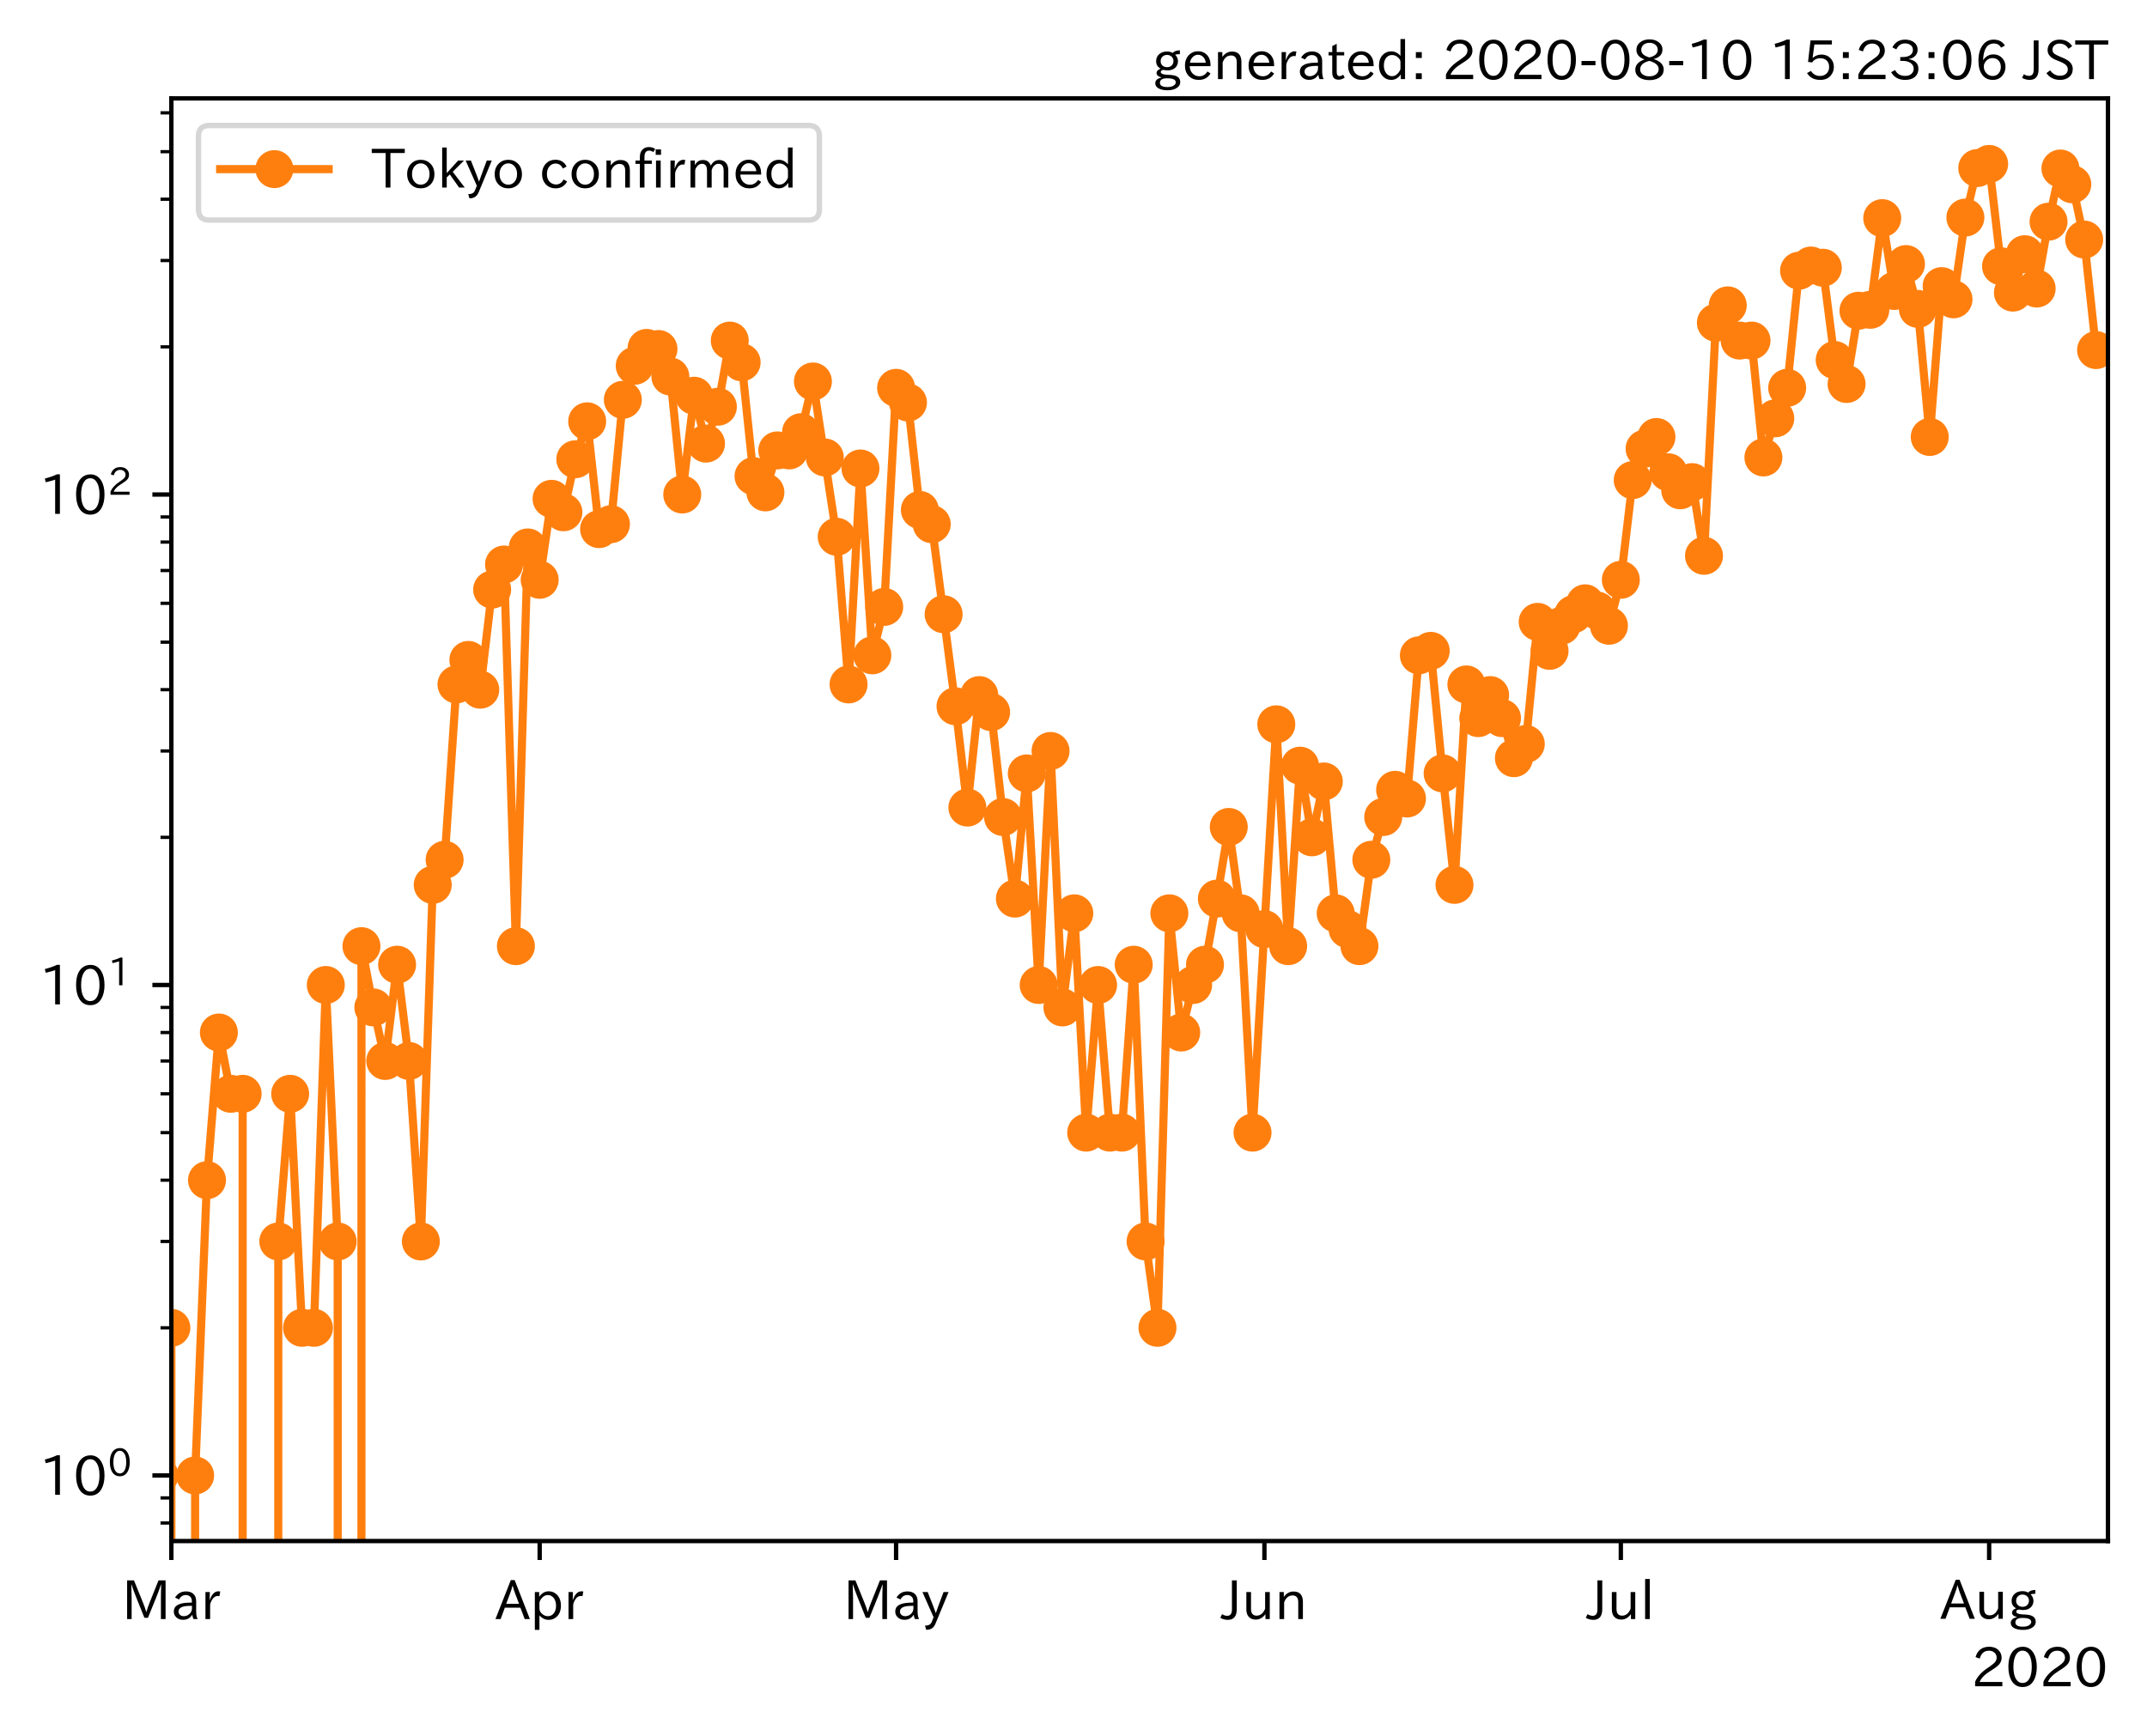 <?xml version="1.0" encoding="utf-8" standalone="no"?>
<!DOCTYPE svg PUBLIC "-//W3C//DTD SVG 1.1//EN"
  "http://www.w3.org/Graphics/SVG/1.1/DTD/svg11.dtd">
<!-- Created with matplotlib (https://matplotlib.org/) -->
<svg height="320.24pt" version="1.1" viewBox="0 0 395.92 320.24" width="395.92pt" xmlns="http://www.w3.org/2000/svg" xmlns:xlink="http://www.w3.org/1999/xlink">
 <defs>
  <style type="text/css">*{stroke-linecap:butt;stroke-linejoin:round;}</style>
 </defs>
 <g id="figure_1">
  <g id="patch_1">
   <path d="M 0 320.24 
L 395.92 320.24 
L 395.92 0 
L 0 0 
z
" style="fill:#ffffff;"/>
  </g>
  <g id="axes_1">
   <g id="patch_2">
    <path d="M 31.6 284.259 
L 388.72 284.259 
L 388.72 18.147 
L 31.6 18.147 
z
" style="fill:#ffffff;"/>
   </g>
   <g id="matplotlib.axis_1">
    <g id="xtick_1">
     <g id="line2d_1">
      <defs>
       <path d="M 0 0 
L 0 3.5 
" id="m295cdbb838" style="stroke:#000000;stroke-width:0.8;"/>
      </defs>
      <g>
       <use style="stroke:#000000;stroke-width:0.8;" x="31.6" xlink:href="#m295cdbb838" y="284.259"/>
      </g>
     </g>
     <g id="text_1">
      <!-- Mar -->
      <g transform="translate(22.491 298.749)scale(0.1 -0.1)">
       <defs>
        <path d="M 80.422 0.984 
L 71.828 0.984 
L 71.828 39.594 
Q 71.828 51.266 72.406 64.594 
L 72.016 64.594 
Q 68.062 53.266 63.531 41.797 
L 47.906 3.266 
L 41.406 3.266 
L 25.641 42.578 
Q 20.75 54.781 17.625 64.703 
L 17.234 64.703 
Q 17.828 48.922 17.828 39.891 
L 17.828 0.984 
L 9.516 0.984 
L 9.516 72.406 
L 22.125 72.406 
L 39.109 30.375 
Q 42.141 23 44.828 14.156 
L 45.125 14.156 
Q 47.312 22.125 50.531 30.172 
L 67.438 72.406 
L 80.422 72.406 
z
" id="IPAexGothic-77"/>
        <path d="M 49.312 0.984 
L 41.75 0.984 
Q 39.984 4.734 39.547 8.688 
L 39.203 8.688 
Q 33.547 -0.391 22.312 -0.391 
Q 14.594 -0.391 9.719 4.5 
Q 5.422 8.797 5.422 14.984 
Q 5.422 30.422 32.031 31.203 
L 38.719 31.391 
L 38.719 33.984 
Q 38.719 39.203 35.75 42.188 
Q 32.625 45.312 27.734 45.312 
Q 19.344 45.312 15.141 37.156 
L 7.719 40.578 
Q 14.656 52 27.938 52 
Q 37.109 52 42.047 46.875 
Q 46.625 42.281 46.625 33.891 
L 46.625 15.578 
Q 46.625 6.25 49.312 0.984 
z
M 38.922 25.391 
L 33.453 25.297 
Q 14.109 24.859 14.109 14.891 
Q 14.109 11.375 16.406 9.078 
Q 19.234 6.297 23.828 6.297 
Q 30.219 6.297 34.906 10.984 
Q 38.922 15.141 38.922 21 
z
" id="IPAexGothic-97"/>
        <path d="M 36.078 51.812 
L 34.578 43.266 
Q 32.906 43.609 31.594 43.609 
Q 25.828 43.609 22.078 38.188 
Q 17.391 31.344 17.391 26.172 
L 17.391 0.984 
L 8.797 0.984 
L 8.797 50.781 
L 16.891 50.781 
L 16.5 35.984 
L 16.703 35.984 
Q 22.219 52.203 32.766 52.203 
Q 34.469 52.203 36.078 51.812 
z
" id="IPAexGothic-114"/>
       </defs>
       <use xlink:href="#IPAexGothic-77"/>
       <use x="90.186" xlink:href="#IPAexGothic-97"/>
       <use x="145.166" xlink:href="#IPAexGothic-114"/>
      </g>
     </g>
    </g>
    <g id="xtick_2">
     <g id="line2d_2">
      <g>
       <use style="stroke:#000000;stroke-width:0.8;" x="99.519" xlink:href="#m295cdbb838" y="284.259"/>
      </g>
     </g>
     <g id="text_2">
      <!-- Apr -->
      <g transform="translate(91.376 298.749)scale(0.1 -0.1)">
       <defs>
        <path d="M 63.375 0.984 
L 53.812 0.984 
L 45.906 22.016 
L 17.188 22.016 
L 9.422 0.984 
L -0.094 0.984 
L 28.219 72.906 
L 35.297 72.906 
z
M 43.406 29.109 
L 36.188 48.094 
Q 33.203 56.062 31.688 62.5 
L 31.391 62.5 
Q 29.641 55.672 26.812 48.094 
L 19.734 29.109 
z
" id="IPAexGothic-65"/>
        <path d="M 16.797 42 
Q 23.828 52.203 34.469 52.203 
Q 43.266 52.203 49.562 45.906 
Q 56.891 38.578 56.891 25.688 
Q 56.891 13.141 49.656 5.812 
Q 43.359 -0.484 34.375 -0.484 
Q 24.516 -0.484 17.281 7.766 
L 17.281 -19 
L 8.797 -19 
L 8.797 50.781 
L 16.797 50.781 
z
M 17.281 30.469 
L 17.281 20.172 
Q 17.281 14.016 23.688 9.375 
Q 27.984 6.297 32.906 6.297 
Q 38.578 6.297 42.578 10.297 
Q 47.906 15.578 47.906 25.484 
Q 47.906 34.375 43.5 39.984 
Q 39.109 45.312 32.812 45.312 
Q 25.875 45.312 20.906 38.812 
Q 17.281 34.125 17.281 30.469 
z
" id="IPAexGothic-112"/>
       </defs>
       <use xlink:href="#IPAexGothic-65"/>
       <use x="63.721" xlink:href="#IPAexGothic-112"/>
       <use x="125.83" xlink:href="#IPAexGothic-114"/>
      </g>
     </g>
    </g>
    <g id="xtick_3">
     <g id="line2d_3">
      <g>
       <use style="stroke:#000000;stroke-width:0.8;" x="165.246" xlink:href="#m295cdbb838" y="284.259"/>
      </g>
     </g>
     <g id="text_3">
      <!-- May -->
      <g transform="translate(155.527 298.749)scale(0.1 -0.1)">
       <defs>
        <path d="M 48.781 50.781 
L 24.609 -7.625 
Q 19.969 -18.797 8.594 -18.797 
L 7.469 -18.797 
L 5.375 -10.984 
L 6.984 -10.984 
Q 15.141 -10.984 17.969 -3.719 
L 21.188 4.297 
L 0.594 50.781 
L 10.297 50.781 
L 21.297 22.797 
Q 23.875 16.016 25.094 12.203 
L 25.391 12.203 
Q 27.344 18.266 29.109 22.797 
L 39.5 50.781 
z
" id="IPAexGothic-121"/>
       </defs>
       <use xlink:href="#IPAexGothic-77"/>
       <use x="90.186" xlink:href="#IPAexGothic-97"/>
       <use x="145.166" xlink:href="#IPAexGothic-121"/>
      </g>
     </g>
    </g>
    <g id="xtick_4">
     <g id="line2d_4">
      <g>
       <use style="stroke:#000000;stroke-width:0.8;" x="233.165" xlink:href="#m295cdbb838" y="284.259"/>
      </g>
     </g>
     <g id="text_4">
      <!-- Jun -->
      <g transform="translate(225.225 298.749)scale(0.1 -0.1)">
       <defs>
        <path d="M 28.422 72.406 
L 28.422 19.281 
Q 28.422 -0.484 11.922 -0.484 
Q 4.734 -0.484 -1.953 3.266 
L 1.312 10.062 
Q 5.906 6.984 10.844 6.984 
Q 19.531 6.984 19.531 18.797 
L 19.531 72.406 
z
" id="IPAexGothic-74"/>
        <path d="M 51.312 0.984 
L 43.312 0.984 
L 43.312 10.062 
Q 35.938 0 25.391 0 
Q 16.75 0 11.922 5.859 
Q 8.109 10.594 8.109 19.391 
L 8.109 50.781 
L 16.703 50.781 
L 16.703 19.672 
Q 16.703 7.281 27.094 7.281 
Q 37.594 7.281 42.719 20.172 
L 42.719 50.781 
L 51.312 50.781 
z
" id="IPAexGothic-117"/>
        <path d="M 52 0.984 
L 43.406 0.984 
L 43.406 31.891 
Q 43.406 44.578 32.906 44.578 
Q 22.312 44.578 17.391 31.891 
L 17.391 0.984 
L 8.797 0.984 
L 8.797 50.781 
L 16.797 50.781 
L 16.797 41.797 
Q 23.828 51.812 34.719 51.812 
Q 52 51.812 52 32.375 
z
" id="IPAexGothic-110"/>
       </defs>
       <use xlink:href="#IPAexGothic-74"/>
       <use x="37.988" xlink:href="#IPAexGothic-117"/>
       <use x="98.389" xlink:href="#IPAexGothic-110"/>
      </g>
     </g>
    </g>
    <g id="xtick_5">
     <g id="line2d_5">
      <g>
       <use style="stroke:#000000;stroke-width:0.8;" x="298.892" xlink:href="#m295cdbb838" y="284.259"/>
      </g>
     </g>
     <g id="text_5">
      <!-- Jul -->
      <g transform="translate(292.623 298.749)scale(0.1 -0.1)">
       <defs>
        <path d="M 17.672 0.984 
L 9.078 0.984 
L 9.078 74.906 
L 17.672 74.906 
z
" id="IPAexGothic-108"/>
       </defs>
       <use xlink:href="#IPAexGothic-74"/>
       <use x="37.988" xlink:href="#IPAexGothic-117"/>
       <use x="98.389" xlink:href="#IPAexGothic-108"/>
      </g>
     </g>
    </g>
    <g id="xtick_6">
     <g id="line2d_6">
      <g>
       <use style="stroke:#000000;stroke-width:0.8;" x="366.811" xlink:href="#m295cdbb838" y="284.259"/>
      </g>
     </g>
     <g id="text_6">
      <!-- Aug -->
      <g transform="translate(357.829 298.691)scale(0.1 -0.1)">
       <defs>
        <path d="M 20.797 17.969 
Q 15.719 17.531 15.719 14.062 
Q 15.719 9.578 27.547 8.984 
L 33.297 8.688 
Q 51.609 7.766 51.609 -4.594 
Q 51.609 -10.938 45.703 -14.984 
Q 39.359 -19.578 28.031 -19.578 
Q 17.781 -19.578 11.531 -16.062 
Q 5.516 -12.641 5.516 -6.688 
Q 5.516 1.312 16.797 3.859 
L 16.797 4.203 
Q 7.906 6.453 7.906 12.156 
Q 7.906 17.438 15.531 20.266 
Q 7.125 24.609 7.125 34.078 
Q 7.125 41.406 12.016 46.297 
Q 17.625 51.906 27.156 51.906 
Q 33.203 51.906 37.844 49.266 
Q 41.406 53.953 50.922 54.109 
L 50.922 47.078 
Q 44.344 46.922 42.234 45.906 
Q 47.406 40.828 47.406 33.891 
Q 47.406 27 42.719 22.266 
Q 37.5 17.094 28.328 17.094 
Q 24.422 17.094 20.797 17.969 
z
M 27.094 45.609 
Q 22.016 45.609 18.703 42.281 
Q 15.438 39.016 15.438 34.078 
Q 15.438 29.25 18.5 26.312 
Q 21.828 23 27.438 23 
Q 32.719 23 35.891 26.219 
Q 39.109 29.391 39.109 34.422 
Q 39.109 39.016 35.891 42.188 
Q 32.516 45.609 27.094 45.609 
z
M 27.391 2.484 
Q 14.109 2.484 14.109 -5.719 
Q 14.109 -13.672 28.125 -13.672 
Q 37.156 -13.672 41.219 -9.469 
Q 43.312 -7.516 43.312 -4.891 
Q 43.312 2.484 27.391 2.484 
z
" id="IPAexGothic-103"/>
       </defs>
       <use xlink:href="#IPAexGothic-65"/>
       <use x="63.721" xlink:href="#IPAexGothic-117"/>
       <use x="124.121" xlink:href="#IPAexGothic-103"/>
      </g>
     </g>
    </g>
    <g id="text_7">
     <!-- 2020 -->
     <g transform="translate(363.526 311.14)scale(0.1 -0.1)">
      <defs>
       <path d="M 57.172 0.984 
L 6.984 0.984 
L 6.984 9.281 
Q 12.891 23.047 29.594 34.422 
L 32.375 36.281 
Q 40.922 42.141 43.609 45.406 
Q 46.688 49.266 46.688 53.812 
Q 46.688 58.938 43.062 62.547 
Q 39.062 66.547 32.562 66.547 
Q 19.531 66.547 15.484 52 
L 7.766 54.781 
Q 13.328 73.828 33.062 73.828 
Q 43.844 73.828 50.25 67.438 
Q 55.859 61.672 55.859 53.516 
Q 55.859 47.469 52.25 42.531 
Q 48.922 37.75 36.969 30.281 
L 34.859 29 
Q 19.625 19.578 15.281 8.891 
L 57.172 8.891 
z
" id="IPAexGothic-50"/>
       <path d="M 31.844 73.828 
Q 45.016 73.828 52.094 61.625 
Q 57.719 51.953 57.719 36.625 
Q 57.719 21.438 52.094 11.578 
Q 45.125 -0.484 31.5 -0.484 
Q 17.922 -0.484 10.938 11.578 
Q 5.328 21.438 5.328 36.719 
Q 5.328 58.016 15.625 67.719 
Q 22.172 73.828 31.844 73.828 
z
M 31.5 66.656 
Q 23.688 66.656 19.188 58.734 
Q 14.594 50.734 14.594 36.625 
Q 14.594 22.75 19.094 14.797 
Q 23.641 6.984 31.5 6.984 
Q 40.922 6.984 45.453 18.016 
Q 48.438 25.344 48.438 37.109 
Q 48.438 50.875 43.844 58.734 
Q 39.203 66.656 31.5 66.656 
z
" id="IPAexGothic-48"/>
      </defs>
      <use xlink:href="#IPAexGothic-50"/>
      <use x="62.988" xlink:href="#IPAexGothic-48"/>
      <use x="125.977" xlink:href="#IPAexGothic-50"/>
      <use x="188.965" xlink:href="#IPAexGothic-48"/>
     </g>
    </g>
   </g>
   <g id="matplotlib.axis_2">
    <g id="ytick_1">
     <g id="line2d_7">
      <defs>
       <path d="M 0 0 
L -3.5 0 
" id="m1976d99126" style="stroke:#000000;stroke-width:0.8;"/>
      </defs>
      <g>
       <use style="stroke:#000000;stroke-width:0.8;" x="31.6" xlink:href="#m1976d99126" y="272.163"/>
      </g>
     </g>
     <g id="text_8">
      <!-- $\mathdefault{10^{0}}$ -->
      <g transform="translate(7.2 275.908)scale(0.1 -0.1)">
       <defs>
        <path d="M 38.484 0.984 
L 29.688 0.984 
L 29.688 64.109 
Q 21.438 61.281 12.312 59.328 
L 10.688 66.109 
Q 23.734 69.391 32.906 73.922 
L 38.484 73.922 
z
" id="IPAexGothic-49"/>
       </defs>
       <use transform="translate(0 0.773)" xlink:href="#IPAexGothic-49"/>
       <use transform="translate(62.988 0.773)" xlink:href="#IPAexGothic-48"/>
       <use transform="translate(126.865 36.32)scale(0.7)" xlink:href="#IPAexGothic-48"/>
      </g>
     </g>
    </g>
    <g id="ytick_2">
     <g id="line2d_8">
      <g>
       <use style="stroke:#000000;stroke-width:0.8;" x="31.6" xlink:href="#m1976d99126" y="181.689"/>
      </g>
     </g>
     <g id="text_9">
      <!-- $\mathdefault{10^{1}}$ -->
      <g transform="translate(7.2 185.435)scale(0.1 -0.1)">
       <use transform="translate(0 0.708)" xlink:href="#IPAexGothic-49"/>
       <use transform="translate(62.988 0.708)" xlink:href="#IPAexGothic-48"/>
       <use transform="translate(126.865 36.255)scale(0.7)" xlink:href="#IPAexGothic-49"/>
      </g>
     </g>
    </g>
    <g id="ytick_3">
     <g id="line2d_9">
      <g>
       <use style="stroke:#000000;stroke-width:0.8;" x="31.6" xlink:href="#m1976d99126" y="91.216"/>
      </g>
     </g>
     <g id="text_10">
      <!-- $\mathdefault{10^{2}}$ -->
      <g transform="translate(7.2 94.962)scale(0.1 -0.1)">
       <use transform="translate(0 0.773)" xlink:href="#IPAexGothic-49"/>
       <use transform="translate(62.988 0.773)" xlink:href="#IPAexGothic-48"/>
       <use transform="translate(126.865 36.32)scale(0.7)" xlink:href="#IPAexGothic-50"/>
      </g>
     </g>
    </g>
    <g id="ytick_4">
     <g id="line2d_10">
      <defs>
       <path d="M 0 0 
L -2 0 
" id="m1b74f76d2a" style="stroke:#000000;stroke-width:0.6;"/>
      </defs>
      <g>
       <use style="stroke:#000000;stroke-width:0.6;" x="31.6" xlink:href="#m1b74f76d2a" y="280.93"/>
      </g>
     </g>
    </g>
    <g id="ytick_5">
     <g id="line2d_11">
      <g>
       <use style="stroke:#000000;stroke-width:0.6;" x="31.6" xlink:href="#m1b74f76d2a" y="276.302"/>
      </g>
     </g>
    </g>
    <g id="ytick_6">
     <g id="line2d_12">
      <g>
       <use style="stroke:#000000;stroke-width:0.6;" x="31.6" xlink:href="#m1b74f76d2a" y="244.927"/>
      </g>
     </g>
    </g>
    <g id="ytick_7">
     <g id="line2d_13">
      <g>
       <use style="stroke:#000000;stroke-width:0.6;" x="31.6" xlink:href="#m1b74f76d2a" y="228.996"/>
      </g>
     </g>
    </g>
    <g id="ytick_8">
     <g id="line2d_14">
      <g>
       <use style="stroke:#000000;stroke-width:0.6;" x="31.6" xlink:href="#m1b74f76d2a" y="217.692"/>
      </g>
     </g>
    </g>
    <g id="ytick_9">
     <g id="line2d_15">
      <g>
       <use style="stroke:#000000;stroke-width:0.6;" x="31.6" xlink:href="#m1b74f76d2a" y="208.925"/>
      </g>
     </g>
    </g>
    <g id="ytick_10">
     <g id="line2d_16">
      <g>
       <use style="stroke:#000000;stroke-width:0.6;" x="31.6" xlink:href="#m1b74f76d2a" y="201.761"/>
      </g>
     </g>
    </g>
    <g id="ytick_11">
     <g id="line2d_17">
      <g>
       <use style="stroke:#000000;stroke-width:0.6;" x="31.6" xlink:href="#m1b74f76d2a" y="195.704"/>
      </g>
     </g>
    </g>
    <g id="ytick_12">
     <g id="line2d_18">
      <g>
       <use style="stroke:#000000;stroke-width:0.6;" x="31.6" xlink:href="#m1b74f76d2a" y="190.457"/>
      </g>
     </g>
    </g>
    <g id="ytick_13">
     <g id="line2d_19">
      <g>
       <use style="stroke:#000000;stroke-width:0.6;" x="31.6" xlink:href="#m1b74f76d2a" y="185.829"/>
      </g>
     </g>
    </g>
    <g id="ytick_14">
     <g id="line2d_20">
      <g>
       <use style="stroke:#000000;stroke-width:0.6;" x="31.6" xlink:href="#m1b74f76d2a" y="154.454"/>
      </g>
     </g>
    </g>
    <g id="ytick_15">
     <g id="line2d_21">
      <g>
       <use style="stroke:#000000;stroke-width:0.6;" x="31.6" xlink:href="#m1b74f76d2a" y="138.523"/>
      </g>
     </g>
    </g>
    <g id="ytick_16">
     <g id="line2d_22">
      <g>
       <use style="stroke:#000000;stroke-width:0.6;" x="31.6" xlink:href="#m1b74f76d2a" y="127.219"/>
      </g>
     </g>
    </g>
    <g id="ytick_17">
     <g id="line2d_23">
      <g>
       <use style="stroke:#000000;stroke-width:0.6;" x="31.6" xlink:href="#m1b74f76d2a" y="118.451"/>
      </g>
     </g>
    </g>
    <g id="ytick_18">
     <g id="line2d_24">
      <g>
       <use style="stroke:#000000;stroke-width:0.6;" x="31.6" xlink:href="#m1b74f76d2a" y="111.288"/>
      </g>
     </g>
    </g>
    <g id="ytick_19">
     <g id="line2d_25">
      <g>
       <use style="stroke:#000000;stroke-width:0.6;" x="31.6" xlink:href="#m1b74f76d2a" y="105.231"/>
      </g>
     </g>
    </g>
    <g id="ytick_20">
     <g id="line2d_26">
      <g>
       <use style="stroke:#000000;stroke-width:0.6;" x="31.6" xlink:href="#m1b74f76d2a" y="99.984"/>
      </g>
     </g>
    </g>
    <g id="ytick_21">
     <g id="line2d_27">
      <g>
       <use style="stroke:#000000;stroke-width:0.6;" x="31.6" xlink:href="#m1b74f76d2a" y="95.356"/>
      </g>
     </g>
    </g>
    <g id="ytick_22">
     <g id="line2d_28">
      <g>
       <use style="stroke:#000000;stroke-width:0.6;" x="31.6" xlink:href="#m1b74f76d2a" y="63.981"/>
      </g>
     </g>
    </g>
    <g id="ytick_23">
     <g id="line2d_29">
      <g>
       <use style="stroke:#000000;stroke-width:0.6;" x="31.6" xlink:href="#m1b74f76d2a" y="48.05"/>
      </g>
     </g>
    </g>
    <g id="ytick_24">
     <g id="line2d_30">
      <g>
       <use style="stroke:#000000;stroke-width:0.6;" x="31.6" xlink:href="#m1b74f76d2a" y="36.746"/>
      </g>
     </g>
    </g>
    <g id="ytick_25">
     <g id="line2d_31">
      <g>
       <use style="stroke:#000000;stroke-width:0.6;" x="31.6" xlink:href="#m1b74f76d2a" y="27.978"/>
      </g>
     </g>
    </g>
    <g id="ytick_26">
     <g id="line2d_32">
      <g>
       <use style="stroke:#000000;stroke-width:0.6;" x="31.6" xlink:href="#m1b74f76d2a" y="20.814"/>
      </g>
     </g>
    </g>
   </g>
   <g id="line2d_33">
    <path clip-path="url(#p22199dfd57)" d="M -1 192.681 
L 0.927 208.925 
L 0.93 321.24 
M 5.307 321.24 
L 5.309 228.996 
L 7.5 228.996 
L 7.502 321.24 
M 11.879 321.24 
L 11.882 228.996 
L 14.073 272.163 
L 14.074 321.24 
M 18.452 321.24 
L 18.454 228.996 
L 18.457 321.24 
M 22.834 321.24 
L 22.836 228.996 
L 25.027 272.163 
L 25.028 321.24 
M 29.408 321.24 
L 29.409 272.163 
L 31.6 244.927 
L 31.602 321.24 
M 35.981 321.24 
L 35.982 272.163 
L 38.173 217.692 
L 40.364 190.457 
L 42.555 201.761 
L 44.746 201.761 
L 44.748 321.24 
M 51.316 321.24 
L 51.318 228.996 
L 53.509 201.761 
L 55.7 244.927 
L 57.891 244.927 
L 60.082 181.689 
L 62.273 228.996 
L 62.275 321.24 
M 66.651 321.24 
L 66.655 174.526 
L 68.846 185.829 
L 71.037 195.704 
L 73.227 177.945 
L 75.418 195.704 
L 77.609 228.996 
L 79.8 163.222 
L 81.991 158.594 
L 84.182 126.249 
L 86.373 121.728 
L 88.564 127.219 
L 90.755 108.752 
L 92.946 104.124 
L 95.137 174.526 
L 97.328 100.979 
L 99.519 106.952 
L 101.709 92.01 
L 103.9 94.493 
L 106.091 84.713 
L 108.282 77.716 
L 110.473 97.602 
L 112.664 96.688 
L 114.855 73.744 
L 117.046 67.472 
L 119.237 64.178 
L 121.428 64.376 
L 123.619 69.453 
L 125.81 91.216 
L 128 72.995 
L 130.191 81.825 
L 132.382 75.024 
L 134.573 62.82 
L 136.764 66.833 
L 138.955 87.83 
L 141.146 90.825 
L 143.337 83.082 
L 145.528 83.082 
L 147.719 79.717 
L 149.91 70.367 
L 154.292 99.014 
L 156.482 126.249 
L 158.673 86.414 
L 160.864 120.883 
L 163.055 111.948 
L 165.246 71.54 
L 167.437 74.251 
L 169.628 94.068 
L 171.819 96.688 
L 176.201 130.282 
L 178.392 148.963 
L 180.583 128.214 
L 182.773 131.359 
L 184.964 150.709 
L 187.155 165.758 
L 189.346 142.663 
L 191.537 181.689 
L 193.728 138.523 
L 195.919 185.829 
L 198.11 168.469 
L 200.301 208.925 
L 202.492 181.689 
L 204.683 208.925 
L 206.874 208.925 
L 209.065 177.945 
L 211.255 228.996 
L 213.446 244.927 
L 215.637 168.469 
L 217.828 190.457 
L 220.019 181.689 
L 222.21 177.945 
L 224.401 165.758 
L 226.592 152.537 
L 228.783 168.469 
L 230.974 208.925 
L 235.356 133.605 
L 237.547 174.526 
L 239.737 141.234 
L 241.928 154.454 
L 244.119 144.146 
L 246.31 168.469 
L 248.501 171.381 
L 250.692 174.526 
L 252.883 158.594 
L 255.074 150.709 
L 257.265 145.687 
L 259.456 147.291 
L 261.647 120.883 
L 263.838 120.055 
L 266.028 142.663 
L 268.219 163.222 
L 270.41 126.249 
L 272.601 132.466 
L 274.792 128.214 
L 276.983 132.466 
L 279.174 139.855 
L 281.365 137.234 
L 283.556 114.707 
L 285.747 120.055 
L 287.938 115.427 
L 292.32 111.288 
L 294.51 112.62 
L 296.701 115.427 
L 298.892 106.952 
L 301.083 88.558 
L 303.274 82.764 
L 305.465 80.606 
L 307.656 87.116 
L 309.847 90.438 
L 312.038 88.927 
L 314.229 102.52 
L 316.42 59.528 
L 318.611 56.329 
L 320.801 62.82 
L 322.992 62.82 
L 325.183 84.381 
L 327.374 77.163 
L 329.565 71.54 
L 331.756 49.927 
L 333.947 48.977 
L 336.138 49.382 
L 338.329 66.412 
L 340.52 70.832 
L 342.711 57.312 
L 344.902 57.146 
L 347.093 40.236 
L 349.283 53.672 
L 351.474 48.71 
L 353.665 56.981 
L 355.856 80.606 
L 358.047 52.776 
L 360.238 55.213 
L 362.429 40.129 
L 364.62 30.999 
L 366.811 30.243 
L 369.002 49.112 
L 371.193 53.976 
L 373.384 46.888 
L 375.574 53.222 
L 377.765 40.886 
L 379.956 31.084 
L 382.147 33.996 
L 384.338 44.186 
L 386.529 64.575 
L 386.529 64.575 
" style="fill:none;stroke:#ff7f0e;stroke-linecap:square;stroke-width:1.5;"/>
    <defs>
     <path d="M 0 3 
C 0.796 3 1.559 2.684 2.121 2.121 
C 2.684 1.559 3 0.796 3 0 
C 3 -0.796 2.684 -1.559 2.121 -2.121 
C 1.559 -2.684 0.796 -3 0 -3 
C -0.796 -3 -1.559 -2.684 -2.121 -2.121 
C -2.684 -1.559 -3 -0.796 -3 0 
C -3 0.796 -2.684 1.559 -2.121 2.121 
C -1.559 2.684 -0.796 3 0 3 
z
" id="m077797dc9b" style="stroke:#ff7f0e;"/>
    </defs>
    <g clip-path="url(#p22199dfd57)">
     <use style="fill:#ff7f0e;stroke:#ff7f0e;" x="-1" xlink:href="#m077797dc9b" y="192.681"/>
     <use style="fill:#ff7f0e;stroke:#ff7f0e;" x="0.927" xlink:href="#m077797dc9b" y="208.925"/>
     <use style="fill:#ff7f0e;stroke:#ff7f0e;" x="1.48" xlink:href="#m077797dc9b" y="23058.271"/>
     <use style="fill:#ff7f0e;stroke:#ff7f0e;" x="4.756" xlink:href="#m077797dc9b" y="23058.271"/>
     <use style="fill:#ff7f0e;stroke:#ff7f0e;" x="5.309" xlink:href="#m077797dc9b" y="228.996"/>
     <use style="fill:#ff7f0e;stroke:#ff7f0e;" x="7.5" xlink:href="#m077797dc9b" y="228.996"/>
     <use style="fill:#ff7f0e;stroke:#ff7f0e;" x="8.052" xlink:href="#m077797dc9b" y="23058.271"/>
     <use style="fill:#ff7f0e;stroke:#ff7f0e;" x="11.329" xlink:href="#m077797dc9b" y="23058.271"/>
     <use style="fill:#ff7f0e;stroke:#ff7f0e;" x="11.882" xlink:href="#m077797dc9b" y="228.996"/>
     <use style="fill:#ff7f0e;stroke:#ff7f0e;" x="14.073" xlink:href="#m077797dc9b" y="272.163"/>
     <use style="fill:#ff7f0e;stroke:#ff7f0e;" x="14.624" xlink:href="#m077797dc9b" y="23058.271"/>
     <use style="fill:#ff7f0e;stroke:#ff7f0e;" x="17.902" xlink:href="#m077797dc9b" y="23058.271"/>
     <use style="fill:#ff7f0e;stroke:#ff7f0e;" x="18.454" xlink:href="#m077797dc9b" y="228.996"/>
     <use style="fill:#ff7f0e;stroke:#ff7f0e;" x="19.007" xlink:href="#m077797dc9b" y="23058.271"/>
     <use style="fill:#ff7f0e;stroke:#ff7f0e;" x="22.284" xlink:href="#m077797dc9b" y="23058.271"/>
     <use style="fill:#ff7f0e;stroke:#ff7f0e;" x="22.836" xlink:href="#m077797dc9b" y="228.996"/>
     <use style="fill:#ff7f0e;stroke:#ff7f0e;" x="25.027" xlink:href="#m077797dc9b" y="272.163"/>
     <use style="fill:#ff7f0e;stroke:#ff7f0e;" x="25.579" xlink:href="#m077797dc9b" y="23058.271"/>
     <use style="fill:#ff7f0e;stroke:#ff7f0e;" x="28.857" xlink:href="#m077797dc9b" y="23058.271"/>
     <use style="fill:#ff7f0e;stroke:#ff7f0e;" x="29.409" xlink:href="#m077797dc9b" y="272.163"/>
     <use style="fill:#ff7f0e;stroke:#ff7f0e;" x="31.6" xlink:href="#m077797dc9b" y="244.927"/>
     <use style="fill:#ff7f0e;stroke:#ff7f0e;" x="32.152" xlink:href="#m077797dc9b" y="23058.271"/>
     <use style="fill:#ff7f0e;stroke:#ff7f0e;" x="35.43" xlink:href="#m077797dc9b" y="23058.271"/>
     <use style="fill:#ff7f0e;stroke:#ff7f0e;" x="35.982" xlink:href="#m077797dc9b" y="272.163"/>
     <use style="fill:#ff7f0e;stroke:#ff7f0e;" x="38.173" xlink:href="#m077797dc9b" y="217.692"/>
     <use style="fill:#ff7f0e;stroke:#ff7f0e;" x="40.364" xlink:href="#m077797dc9b" y="190.457"/>
     <use style="fill:#ff7f0e;stroke:#ff7f0e;" x="42.555" xlink:href="#m077797dc9b" y="201.761"/>
     <use style="fill:#ff7f0e;stroke:#ff7f0e;" x="44.746" xlink:href="#m077797dc9b" y="201.761"/>
     <use style="fill:#ff7f0e;stroke:#ff7f0e;" x="45.299" xlink:href="#m077797dc9b" y="23058.271"/>
     <use style="fill:#ff7f0e;stroke:#ff7f0e;" x="50.766" xlink:href="#m077797dc9b" y="23058.271"/>
     <use style="fill:#ff7f0e;stroke:#ff7f0e;" x="51.318" xlink:href="#m077797dc9b" y="228.996"/>
     <use style="fill:#ff7f0e;stroke:#ff7f0e;" x="53.509" xlink:href="#m077797dc9b" y="201.761"/>
     <use style="fill:#ff7f0e;stroke:#ff7f0e;" x="55.7" xlink:href="#m077797dc9b" y="244.927"/>
     <use style="fill:#ff7f0e;stroke:#ff7f0e;" x="57.891" xlink:href="#m077797dc9b" y="244.927"/>
     <use style="fill:#ff7f0e;stroke:#ff7f0e;" x="60.082" xlink:href="#m077797dc9b" y="181.689"/>
     <use style="fill:#ff7f0e;stroke:#ff7f0e;" x="62.273" xlink:href="#m077797dc9b" y="228.996"/>
     <use style="fill:#ff7f0e;stroke:#ff7f0e;" x="62.825" xlink:href="#m077797dc9b" y="23058.271"/>
     <use style="fill:#ff7f0e;stroke:#ff7f0e;" x="66.101" xlink:href="#m077797dc9b" y="23058.271"/>
     <use style="fill:#ff7f0e;stroke:#ff7f0e;" x="66.655" xlink:href="#m077797dc9b" y="174.526"/>
     <use style="fill:#ff7f0e;stroke:#ff7f0e;" x="68.846" xlink:href="#m077797dc9b" y="185.829"/>
     <use style="fill:#ff7f0e;stroke:#ff7f0e;" x="71.037" xlink:href="#m077797dc9b" y="195.704"/>
     <use style="fill:#ff7f0e;stroke:#ff7f0e;" x="73.227" xlink:href="#m077797dc9b" y="177.945"/>
     <use style="fill:#ff7f0e;stroke:#ff7f0e;" x="75.418" xlink:href="#m077797dc9b" y="195.704"/>
     <use style="fill:#ff7f0e;stroke:#ff7f0e;" x="77.609" xlink:href="#m077797dc9b" y="228.996"/>
     <use style="fill:#ff7f0e;stroke:#ff7f0e;" x="79.8" xlink:href="#m077797dc9b" y="163.222"/>
     <use style="fill:#ff7f0e;stroke:#ff7f0e;" x="81.991" xlink:href="#m077797dc9b" y="158.594"/>
     <use style="fill:#ff7f0e;stroke:#ff7f0e;" x="84.182" xlink:href="#m077797dc9b" y="126.249"/>
     <use style="fill:#ff7f0e;stroke:#ff7f0e;" x="86.373" xlink:href="#m077797dc9b" y="121.728"/>
     <use style="fill:#ff7f0e;stroke:#ff7f0e;" x="88.564" xlink:href="#m077797dc9b" y="127.219"/>
     <use style="fill:#ff7f0e;stroke:#ff7f0e;" x="90.755" xlink:href="#m077797dc9b" y="108.752"/>
     <use style="fill:#ff7f0e;stroke:#ff7f0e;" x="92.946" xlink:href="#m077797dc9b" y="104.124"/>
     <use style="fill:#ff7f0e;stroke:#ff7f0e;" x="95.137" xlink:href="#m077797dc9b" y="174.526"/>
     <use style="fill:#ff7f0e;stroke:#ff7f0e;" x="97.328" xlink:href="#m077797dc9b" y="100.979"/>
     <use style="fill:#ff7f0e;stroke:#ff7f0e;" x="99.519" xlink:href="#m077797dc9b" y="106.952"/>
     <use style="fill:#ff7f0e;stroke:#ff7f0e;" x="101.709" xlink:href="#m077797dc9b" y="92.01"/>
     <use style="fill:#ff7f0e;stroke:#ff7f0e;" x="103.9" xlink:href="#m077797dc9b" y="94.493"/>
     <use style="fill:#ff7f0e;stroke:#ff7f0e;" x="106.091" xlink:href="#m077797dc9b" y="84.713"/>
     <use style="fill:#ff7f0e;stroke:#ff7f0e;" x="108.282" xlink:href="#m077797dc9b" y="77.716"/>
     <use style="fill:#ff7f0e;stroke:#ff7f0e;" x="110.473" xlink:href="#m077797dc9b" y="97.602"/>
     <use style="fill:#ff7f0e;stroke:#ff7f0e;" x="112.664" xlink:href="#m077797dc9b" y="96.688"/>
     <use style="fill:#ff7f0e;stroke:#ff7f0e;" x="114.855" xlink:href="#m077797dc9b" y="73.744"/>
     <use style="fill:#ff7f0e;stroke:#ff7f0e;" x="117.046" xlink:href="#m077797dc9b" y="67.472"/>
     <use style="fill:#ff7f0e;stroke:#ff7f0e;" x="119.237" xlink:href="#m077797dc9b" y="64.178"/>
     <use style="fill:#ff7f0e;stroke:#ff7f0e;" x="121.428" xlink:href="#m077797dc9b" y="64.376"/>
     <use style="fill:#ff7f0e;stroke:#ff7f0e;" x="123.619" xlink:href="#m077797dc9b" y="69.453"/>
     <use style="fill:#ff7f0e;stroke:#ff7f0e;" x="125.81" xlink:href="#m077797dc9b" y="91.216"/>
     <use style="fill:#ff7f0e;stroke:#ff7f0e;" x="128" xlink:href="#m077797dc9b" y="72.995"/>
     <use style="fill:#ff7f0e;stroke:#ff7f0e;" x="130.191" xlink:href="#m077797dc9b" y="81.825"/>
     <use style="fill:#ff7f0e;stroke:#ff7f0e;" x="132.382" xlink:href="#m077797dc9b" y="75.024"/>
     <use style="fill:#ff7f0e;stroke:#ff7f0e;" x="134.573" xlink:href="#m077797dc9b" y="62.82"/>
     <use style="fill:#ff7f0e;stroke:#ff7f0e;" x="136.764" xlink:href="#m077797dc9b" y="66.833"/>
     <use style="fill:#ff7f0e;stroke:#ff7f0e;" x="138.955" xlink:href="#m077797dc9b" y="87.83"/>
     <use style="fill:#ff7f0e;stroke:#ff7f0e;" x="141.146" xlink:href="#m077797dc9b" y="90.825"/>
     <use style="fill:#ff7f0e;stroke:#ff7f0e;" x="143.337" xlink:href="#m077797dc9b" y="83.082"/>
     <use style="fill:#ff7f0e;stroke:#ff7f0e;" x="145.528" xlink:href="#m077797dc9b" y="83.082"/>
     <use style="fill:#ff7f0e;stroke:#ff7f0e;" x="147.719" xlink:href="#m077797dc9b" y="79.717"/>
     <use style="fill:#ff7f0e;stroke:#ff7f0e;" x="149.91" xlink:href="#m077797dc9b" y="70.367"/>
     <use style="fill:#ff7f0e;stroke:#ff7f0e;" x="152.101" xlink:href="#m077797dc9b" y="84.381"/>
     <use style="fill:#ff7f0e;stroke:#ff7f0e;" x="154.292" xlink:href="#m077797dc9b" y="99.014"/>
     <use style="fill:#ff7f0e;stroke:#ff7f0e;" x="156.482" xlink:href="#m077797dc9b" y="126.249"/>
     <use style="fill:#ff7f0e;stroke:#ff7f0e;" x="158.673" xlink:href="#m077797dc9b" y="86.414"/>
     <use style="fill:#ff7f0e;stroke:#ff7f0e;" x="160.864" xlink:href="#m077797dc9b" y="120.883"/>
     <use style="fill:#ff7f0e;stroke:#ff7f0e;" x="163.055" xlink:href="#m077797dc9b" y="111.948"/>
     <use style="fill:#ff7f0e;stroke:#ff7f0e;" x="165.246" xlink:href="#m077797dc9b" y="71.54"/>
     <use style="fill:#ff7f0e;stroke:#ff7f0e;" x="167.437" xlink:href="#m077797dc9b" y="74.251"/>
     <use style="fill:#ff7f0e;stroke:#ff7f0e;" x="169.628" xlink:href="#m077797dc9b" y="94.068"/>
     <use style="fill:#ff7f0e;stroke:#ff7f0e;" x="171.819" xlink:href="#m077797dc9b" y="96.688"/>
     <use style="fill:#ff7f0e;stroke:#ff7f0e;" x="174.01" xlink:href="#m077797dc9b" y="113.303"/>
     <use style="fill:#ff7f0e;stroke:#ff7f0e;" x="176.201" xlink:href="#m077797dc9b" y="130.282"/>
     <use style="fill:#ff7f0e;stroke:#ff7f0e;" x="178.392" xlink:href="#m077797dc9b" y="148.963"/>
     <use style="fill:#ff7f0e;stroke:#ff7f0e;" x="180.583" xlink:href="#m077797dc9b" y="128.214"/>
     <use style="fill:#ff7f0e;stroke:#ff7f0e;" x="182.773" xlink:href="#m077797dc9b" y="131.359"/>
     <use style="fill:#ff7f0e;stroke:#ff7f0e;" x="184.964" xlink:href="#m077797dc9b" y="150.709"/>
     <use style="fill:#ff7f0e;stroke:#ff7f0e;" x="187.155" xlink:href="#m077797dc9b" y="165.758"/>
     <use style="fill:#ff7f0e;stroke:#ff7f0e;" x="189.346" xlink:href="#m077797dc9b" y="142.663"/>
     <use style="fill:#ff7f0e;stroke:#ff7f0e;" x="191.537" xlink:href="#m077797dc9b" y="181.689"/>
     <use style="fill:#ff7f0e;stroke:#ff7f0e;" x="193.728" xlink:href="#m077797dc9b" y="138.523"/>
     <use style="fill:#ff7f0e;stroke:#ff7f0e;" x="195.919" xlink:href="#m077797dc9b" y="185.829"/>
     <use style="fill:#ff7f0e;stroke:#ff7f0e;" x="198.11" xlink:href="#m077797dc9b" y="168.469"/>
     <use style="fill:#ff7f0e;stroke:#ff7f0e;" x="200.301" xlink:href="#m077797dc9b" y="208.925"/>
     <use style="fill:#ff7f0e;stroke:#ff7f0e;" x="202.492" xlink:href="#m077797dc9b" y="181.689"/>
     <use style="fill:#ff7f0e;stroke:#ff7f0e;" x="204.683" xlink:href="#m077797dc9b" y="208.925"/>
     <use style="fill:#ff7f0e;stroke:#ff7f0e;" x="206.874" xlink:href="#m077797dc9b" y="208.925"/>
     <use style="fill:#ff7f0e;stroke:#ff7f0e;" x="209.065" xlink:href="#m077797dc9b" y="177.945"/>
     <use style="fill:#ff7f0e;stroke:#ff7f0e;" x="211.255" xlink:href="#m077797dc9b" y="228.996"/>
     <use style="fill:#ff7f0e;stroke:#ff7f0e;" x="213.446" xlink:href="#m077797dc9b" y="244.927"/>
     <use style="fill:#ff7f0e;stroke:#ff7f0e;" x="215.637" xlink:href="#m077797dc9b" y="168.469"/>
     <use style="fill:#ff7f0e;stroke:#ff7f0e;" x="217.828" xlink:href="#m077797dc9b" y="190.457"/>
     <use style="fill:#ff7f0e;stroke:#ff7f0e;" x="220.019" xlink:href="#m077797dc9b" y="181.689"/>
     <use style="fill:#ff7f0e;stroke:#ff7f0e;" x="222.21" xlink:href="#m077797dc9b" y="177.945"/>
     <use style="fill:#ff7f0e;stroke:#ff7f0e;" x="224.401" xlink:href="#m077797dc9b" y="165.758"/>
     <use style="fill:#ff7f0e;stroke:#ff7f0e;" x="226.592" xlink:href="#m077797dc9b" y="152.537"/>
     <use style="fill:#ff7f0e;stroke:#ff7f0e;" x="228.783" xlink:href="#m077797dc9b" y="168.469"/>
     <use style="fill:#ff7f0e;stroke:#ff7f0e;" x="230.974" xlink:href="#m077797dc9b" y="208.925"/>
     <use style="fill:#ff7f0e;stroke:#ff7f0e;" x="233.165" xlink:href="#m077797dc9b" y="171.381"/>
     <use style="fill:#ff7f0e;stroke:#ff7f0e;" x="235.356" xlink:href="#m077797dc9b" y="133.605"/>
     <use style="fill:#ff7f0e;stroke:#ff7f0e;" x="237.547" xlink:href="#m077797dc9b" y="174.526"/>
     <use style="fill:#ff7f0e;stroke:#ff7f0e;" x="239.737" xlink:href="#m077797dc9b" y="141.234"/>
     <use style="fill:#ff7f0e;stroke:#ff7f0e;" x="241.928" xlink:href="#m077797dc9b" y="154.454"/>
     <use style="fill:#ff7f0e;stroke:#ff7f0e;" x="244.119" xlink:href="#m077797dc9b" y="144.146"/>
     <use style="fill:#ff7f0e;stroke:#ff7f0e;" x="246.31" xlink:href="#m077797dc9b" y="168.469"/>
     <use style="fill:#ff7f0e;stroke:#ff7f0e;" x="248.501" xlink:href="#m077797dc9b" y="171.381"/>
     <use style="fill:#ff7f0e;stroke:#ff7f0e;" x="250.692" xlink:href="#m077797dc9b" y="174.526"/>
     <use style="fill:#ff7f0e;stroke:#ff7f0e;" x="252.883" xlink:href="#m077797dc9b" y="158.594"/>
     <use style="fill:#ff7f0e;stroke:#ff7f0e;" x="255.074" xlink:href="#m077797dc9b" y="150.709"/>
     <use style="fill:#ff7f0e;stroke:#ff7f0e;" x="257.265" xlink:href="#m077797dc9b" y="145.687"/>
     <use style="fill:#ff7f0e;stroke:#ff7f0e;" x="259.456" xlink:href="#m077797dc9b" y="147.291"/>
     <use style="fill:#ff7f0e;stroke:#ff7f0e;" x="261.647" xlink:href="#m077797dc9b" y="120.883"/>
     <use style="fill:#ff7f0e;stroke:#ff7f0e;" x="263.838" xlink:href="#m077797dc9b" y="120.055"/>
     <use style="fill:#ff7f0e;stroke:#ff7f0e;" x="266.028" xlink:href="#m077797dc9b" y="142.663"/>
     <use style="fill:#ff7f0e;stroke:#ff7f0e;" x="268.219" xlink:href="#m077797dc9b" y="163.222"/>
     <use style="fill:#ff7f0e;stroke:#ff7f0e;" x="270.41" xlink:href="#m077797dc9b" y="126.249"/>
     <use style="fill:#ff7f0e;stroke:#ff7f0e;" x="272.601" xlink:href="#m077797dc9b" y="132.466"/>
     <use style="fill:#ff7f0e;stroke:#ff7f0e;" x="274.792" xlink:href="#m077797dc9b" y="128.214"/>
     <use style="fill:#ff7f0e;stroke:#ff7f0e;" x="276.983" xlink:href="#m077797dc9b" y="132.466"/>
     <use style="fill:#ff7f0e;stroke:#ff7f0e;" x="279.174" xlink:href="#m077797dc9b" y="139.855"/>
     <use style="fill:#ff7f0e;stroke:#ff7f0e;" x="281.365" xlink:href="#m077797dc9b" y="137.234"/>
     <use style="fill:#ff7f0e;stroke:#ff7f0e;" x="283.556" xlink:href="#m077797dc9b" y="114.707"/>
     <use style="fill:#ff7f0e;stroke:#ff7f0e;" x="285.747" xlink:href="#m077797dc9b" y="120.055"/>
     <use style="fill:#ff7f0e;stroke:#ff7f0e;" x="287.938" xlink:href="#m077797dc9b" y="115.427"/>
     <use style="fill:#ff7f0e;stroke:#ff7f0e;" x="290.129" xlink:href="#m077797dc9b" y="113.303"/>
     <use style="fill:#ff7f0e;stroke:#ff7f0e;" x="292.32" xlink:href="#m077797dc9b" y="111.288"/>
     <use style="fill:#ff7f0e;stroke:#ff7f0e;" x="294.51" xlink:href="#m077797dc9b" y="112.62"/>
     <use style="fill:#ff7f0e;stroke:#ff7f0e;" x="296.701" xlink:href="#m077797dc9b" y="115.427"/>
     <use style="fill:#ff7f0e;stroke:#ff7f0e;" x="298.892" xlink:href="#m077797dc9b" y="106.952"/>
     <use style="fill:#ff7f0e;stroke:#ff7f0e;" x="301.083" xlink:href="#m077797dc9b" y="88.558"/>
     <use style="fill:#ff7f0e;stroke:#ff7f0e;" x="303.274" xlink:href="#m077797dc9b" y="82.764"/>
     <use style="fill:#ff7f0e;stroke:#ff7f0e;" x="305.465" xlink:href="#m077797dc9b" y="80.606"/>
     <use style="fill:#ff7f0e;stroke:#ff7f0e;" x="307.656" xlink:href="#m077797dc9b" y="87.116"/>
     <use style="fill:#ff7f0e;stroke:#ff7f0e;" x="309.847" xlink:href="#m077797dc9b" y="90.438"/>
     <use style="fill:#ff7f0e;stroke:#ff7f0e;" x="312.038" xlink:href="#m077797dc9b" y="88.927"/>
     <use style="fill:#ff7f0e;stroke:#ff7f0e;" x="314.229" xlink:href="#m077797dc9b" y="102.52"/>
     <use style="fill:#ff7f0e;stroke:#ff7f0e;" x="316.42" xlink:href="#m077797dc9b" y="59.528"/>
     <use style="fill:#ff7f0e;stroke:#ff7f0e;" x="318.611" xlink:href="#m077797dc9b" y="56.329"/>
     <use style="fill:#ff7f0e;stroke:#ff7f0e;" x="320.801" xlink:href="#m077797dc9b" y="62.82"/>
     <use style="fill:#ff7f0e;stroke:#ff7f0e;" x="322.992" xlink:href="#m077797dc9b" y="62.82"/>
     <use style="fill:#ff7f0e;stroke:#ff7f0e;" x="325.183" xlink:href="#m077797dc9b" y="84.381"/>
     <use style="fill:#ff7f0e;stroke:#ff7f0e;" x="327.374" xlink:href="#m077797dc9b" y="77.163"/>
     <use style="fill:#ff7f0e;stroke:#ff7f0e;" x="329.565" xlink:href="#m077797dc9b" y="71.54"/>
     <use style="fill:#ff7f0e;stroke:#ff7f0e;" x="331.756" xlink:href="#m077797dc9b" y="49.927"/>
     <use style="fill:#ff7f0e;stroke:#ff7f0e;" x="333.947" xlink:href="#m077797dc9b" y="48.977"/>
     <use style="fill:#ff7f0e;stroke:#ff7f0e;" x="336.138" xlink:href="#m077797dc9b" y="49.382"/>
     <use style="fill:#ff7f0e;stroke:#ff7f0e;" x="338.329" xlink:href="#m077797dc9b" y="66.412"/>
     <use style="fill:#ff7f0e;stroke:#ff7f0e;" x="340.52" xlink:href="#m077797dc9b" y="70.832"/>
     <use style="fill:#ff7f0e;stroke:#ff7f0e;" x="342.711" xlink:href="#m077797dc9b" y="57.312"/>
     <use style="fill:#ff7f0e;stroke:#ff7f0e;" x="344.902" xlink:href="#m077797dc9b" y="57.146"/>
     <use style="fill:#ff7f0e;stroke:#ff7f0e;" x="347.093" xlink:href="#m077797dc9b" y="40.236"/>
     <use style="fill:#ff7f0e;stroke:#ff7f0e;" x="349.283" xlink:href="#m077797dc9b" y="53.672"/>
     <use style="fill:#ff7f0e;stroke:#ff7f0e;" x="351.474" xlink:href="#m077797dc9b" y="48.71"/>
     <use style="fill:#ff7f0e;stroke:#ff7f0e;" x="353.665" xlink:href="#m077797dc9b" y="56.981"/>
     <use style="fill:#ff7f0e;stroke:#ff7f0e;" x="355.856" xlink:href="#m077797dc9b" y="80.606"/>
     <use style="fill:#ff7f0e;stroke:#ff7f0e;" x="358.047" xlink:href="#m077797dc9b" y="52.776"/>
     <use style="fill:#ff7f0e;stroke:#ff7f0e;" x="360.238" xlink:href="#m077797dc9b" y="55.213"/>
     <use style="fill:#ff7f0e;stroke:#ff7f0e;" x="362.429" xlink:href="#m077797dc9b" y="40.129"/>
     <use style="fill:#ff7f0e;stroke:#ff7f0e;" x="364.62" xlink:href="#m077797dc9b" y="30.999"/>
     <use style="fill:#ff7f0e;stroke:#ff7f0e;" x="366.811" xlink:href="#m077797dc9b" y="30.243"/>
     <use style="fill:#ff7f0e;stroke:#ff7f0e;" x="369.002" xlink:href="#m077797dc9b" y="49.112"/>
     <use style="fill:#ff7f0e;stroke:#ff7f0e;" x="371.193" xlink:href="#m077797dc9b" y="53.976"/>
     <use style="fill:#ff7f0e;stroke:#ff7f0e;" x="373.384" xlink:href="#m077797dc9b" y="46.888"/>
     <use style="fill:#ff7f0e;stroke:#ff7f0e;" x="375.574" xlink:href="#m077797dc9b" y="53.222"/>
     <use style="fill:#ff7f0e;stroke:#ff7f0e;" x="377.765" xlink:href="#m077797dc9b" y="40.886"/>
     <use style="fill:#ff7f0e;stroke:#ff7f0e;" x="379.956" xlink:href="#m077797dc9b" y="31.084"/>
     <use style="fill:#ff7f0e;stroke:#ff7f0e;" x="382.147" xlink:href="#m077797dc9b" y="33.996"/>
     <use style="fill:#ff7f0e;stroke:#ff7f0e;" x="384.338" xlink:href="#m077797dc9b" y="44.186"/>
     <use style="fill:#ff7f0e;stroke:#ff7f0e;" x="386.529" xlink:href="#m077797dc9b" y="64.575"/>
    </g>
   </g>
   <g id="patch_3">
    <path d="M 31.6 284.259 
L 31.6 18.147 
" style="fill:none;stroke:#000000;stroke-linecap:square;stroke-linejoin:miter;stroke-width:0.8;"/>
   </g>
   <g id="patch_4">
    <path d="M 388.72 284.259 
L 388.72 18.147 
" style="fill:none;stroke:#000000;stroke-linecap:square;stroke-linejoin:miter;stroke-width:0.8;"/>
   </g>
   <g id="patch_5">
    <path d="M 31.6 284.259 
L 388.72 284.259 
" style="fill:none;stroke:#000000;stroke-linecap:square;stroke-linejoin:miter;stroke-width:0.8;"/>
   </g>
   <g id="patch_6">
    <path d="M 31.6 18.147 
L 388.72 18.147 
" style="fill:none;stroke:#000000;stroke-linecap:square;stroke-linejoin:miter;stroke-width:0.8;"/>
   </g>
   <g id="legend_1">
    <g id="patch_7">
     <path d="M 38.6 40.595 
L 149.098 40.595 
Q 151.098 40.595 151.098 38.595 
L 151.098 25.147 
Q 151.098 23.147 149.098 23.147 
L 38.6 23.147 
Q 36.6 23.147 36.6 25.147 
L 36.6 38.595 
Q 36.6 40.595 38.6 40.595 
z
" style="fill:#ffffff;opacity:0.8;stroke:#cccccc;stroke-linejoin:miter;"/>
    </g>
    <g id="line2d_34">
     <path d="M 40.6 31.195 
L 60.6 31.195 
" style="fill:none;stroke:#ff7f0e;stroke-linecap:square;stroke-width:1.5;"/>
    </g>
    <g id="line2d_35">
     <g>
      <use style="fill:#ff7f0e;stroke:#ff7f0e;" x="50.6" xlink:href="#m077797dc9b" y="31.195"/>
     </g>
    </g>
    <g id="text_11">
     <!-- Tokyo confirmed -->
     <g transform="translate(68.6 34.695)scale(0.1 -0.1)">
      <defs>
       <path d="M 60.406 64.703 
L 33.984 64.703 
L 33.984 0.984 
L 25.094 0.984 
L 25.094 64.703 
L -0.484 64.703 
L -0.484 72.406 
L 60.406 72.406 
z
" id="IPAexGothic-84"/>
       <path d="M 29.984 52.203 
Q 40.531 52.203 47.75 45.125 
Q 55.172 37.703 55.172 25.594 
Q 55.172 13.875 47.906 6.594 
Q 40.766 -0.484 29.984 -0.484 
Q 19.188 -0.484 12.203 6.5 
Q 4.891 13.766 4.891 25.875 
Q 4.891 37.703 12.312 45.125 
Q 19.391 52.203 29.984 52.203 
z
M 29.984 45.609 
Q 23.734 45.609 19.391 41.109 
Q 13.875 35.594 13.875 25.781 
Q 13.875 16.109 19.281 10.688 
Q 23.688 6.297 29.984 6.297 
Q 36.422 6.297 40.766 10.797 
Q 46.188 16.219 46.188 26.125 
Q 46.188 35.453 40.672 41.109 
Q 36.188 45.609 29.984 45.609 
z
" id="IPAexGothic-111"/>
       <path d="M 50.688 0.984 
L 40.281 0.984 
L 23.188 25.203 
L 17.484 19.672 
L 17.484 0.984 
L 9.078 0.984 
L 9.078 74.906 
L 17.484 74.906 
L 17.484 27.594 
L 38.484 50.781 
L 49.266 50.781 
L 28.562 30.078 
z
" id="IPAexGothic-107"/>
       <path id="IPAexGothic-32"/>
       <path d="M 51.078 12.25 
Q 44.281 -0.484 29.688 -0.484 
Q 19.188 -0.484 12.312 6.391 
Q 4.891 13.922 4.891 25.984 
Q 4.891 37.938 12.312 45.516 
Q 19.094 52.297 29.391 52.297 
Q 43.953 52.297 50.094 39.703 
L 43.172 36.078 
Q 38.812 45.312 29.688 45.312 
Q 23.688 45.312 19.281 40.922 
Q 13.766 35.406 13.766 25.781 
Q 13.766 16.703 19.094 11.375 
Q 23.781 6.688 30.562 6.688 
Q 39.797 6.688 44.484 15.875 
z
" id="IPAexGothic-99"/>
       <path d="M 38.375 72.219 
L 34.812 66.312 
Q 31.109 69.094 27.203 69.094 
Q 18.5 69.094 18.5 57.375 
L 18.5 50.781 
L 32.078 50.781 
L 32.078 44.672 
L 18.5 44.672 
L 18.5 0.984 
L 10.016 0.984 
L 10.016 44.672 
L 1.906 44.672 
L 1.906 50.781 
L 10.016 50.781 
L 10.016 57.172 
Q 10.016 65.438 13.922 70.062 
Q 18.75 75.688 26.703 75.688 
Q 33.062 75.688 38.375 72.219 
z
" id="IPAexGothic-102"/>
       <path d="M 18.406 61.375 
L 8.594 61.375 
L 8.594 71.391 
L 18.406 71.391 
z
M 17.781 0.984 
L 9.188 0.984 
L 9.188 50.781 
L 17.781 50.781 
z
" id="IPAexGothic-105"/>
       <path d="M 78.469 0.984 
L 69.875 0.984 
L 69.875 32.172 
Q 69.875 44.828 60.109 44.828 
Q 55.469 44.828 51.609 40.531 
Q 48.875 37.453 47.797 32.859 
L 47.797 0.984 
L 39.203 0.984 
L 39.203 32.281 
Q 39.203 44.828 29.984 44.828 
Q 25.094 44.828 21.391 40.531 
Q 17.391 36.031 17.391 31.891 
L 17.391 0.984 
L 8.797 0.984 
L 8.797 50.781 
L 16.797 50.781 
L 16.797 42.188 
Q 21.734 51.812 31.688 51.812 
Q 42.578 51.812 46.188 41.359 
Q 51.609 51.812 61.766 51.812 
Q 69.969 51.812 74.562 46 
Q 78.469 41.219 78.469 32.375 
z
" id="IPAexGothic-109"/>
       <path d="M 13.484 24.906 
Q 13.922 16.266 18.891 11.281 
Q 23.969 6.203 31.203 6.203 
Q 40.719 6.203 46.297 15.094 
L 51.906 11.375 
Q 44.828 -0.484 30.172 -0.484 
Q 19.094 -0.484 11.969 6.594 
Q 4.781 13.812 4.781 25.641 
Q 4.781 38.188 12.312 45.703 
Q 19 52.391 29 52.391 
Q 38.422 52.391 44.781 46.188 
Q 51.906 38.969 51.906 26.906 
L 51.906 24.906 
z
M 43.062 31.203 
Q 42.328 37.984 38.281 41.891 
Q 34.281 45.906 28.812 45.906 
Q 22.469 45.906 17.969 40.484 
Q 14.891 36.812 13.969 31.203 
z
" id="IPAexGothic-101"/>
       <path d="M 52.984 0.984 
L 45.172 0.984 
L 45.172 9.672 
Q 38.141 -0.484 27.391 -0.484 
Q 18.453 -0.484 12.312 5.812 
Q 4.891 13.188 4.891 25.984 
Q 4.891 38.531 12.062 45.906 
Q 18.266 52.203 27.391 52.203 
Q 37.25 52.203 44.484 43.891 
L 44.484 74.906 
L 52.984 74.906 
z
M 44.484 20.359 
L 44.484 32.766 
Q 44.484 37.703 38.375 42.281 
Q 34.078 45.406 28.953 45.406 
Q 23.188 45.406 19.188 41.406 
Q 13.875 36.078 13.875 26.219 
Q 13.875 17.328 18.266 11.719 
Q 22.516 6.391 28.859 6.391 
Q 36.281 6.391 41.5 13.672 
Q 44.484 17.719 44.484 20.359 
z
" id="IPAexGothic-100"/>
      </defs>
      <use xlink:href="#IPAexGothic-84"/>
      <use x="59.912" xlink:href="#IPAexGothic-111"/>
      <use x="120.312" xlink:href="#IPAexGothic-107"/>
      <use x="172.119" xlink:href="#IPAexGothic-121"/>
      <use x="221.338" xlink:href="#IPAexGothic-111"/>
      <use x="281.738" xlink:href="#IPAexGothic-32"/>
      <use x="308.74" xlink:href="#IPAexGothic-99"/>
      <use x="363.135" xlink:href="#IPAexGothic-111"/>
      <use x="423.535" xlink:href="#IPAexGothic-110"/>
      <use x="483.936" xlink:href="#IPAexGothic-102"/>
      <use x="514.551" xlink:href="#IPAexGothic-105"/>
      <use x="541.553" xlink:href="#IPAexGothic-114"/>
      <use x="578.564" xlink:href="#IPAexGothic-109"/>
      <use x="665.674" xlink:href="#IPAexGothic-101"/>
      <use x="722.559" xlink:href="#IPAexGothic-100"/>
     </g>
    </g>
   </g>
  </g>
  <g id="text_12">
   <!-- generated: 2020-08-10 15:23:06 JST -->
   <g transform="translate(212.486 14.691)scale(0.1 -0.1)">
    <defs>
     <path d="M 33.203 3.766 
Q 27.641 -0.094 21.828 -0.094 
Q 10.203 -0.094 10.203 12.984 
L 10.203 44.672 
L 3.422 44.672 
L 3.422 50.781 
L 10.203 50.781 
L 10.203 61.969 
L 18.406 66.062 
L 18.406 50.781 
L 32.234 50.781 
L 32.234 44.672 
L 18.406 44.672 
L 18.406 14.156 
Q 18.406 6.5 23.641 6.5 
Q 27.156 6.5 30.328 9.188 
z
" id="IPAexGothic-116"/>
     <path d="M 21.391 39.984 
L 10.5 39.984 
L 10.5 50.781 
L 21.391 50.781 
z
M 21.391 0.984 
L 10.5 0.984 
L 10.5 11.766 
L 21.391 11.766 
z
" id="IPAexGothic-58"/>
     <path d="M 30.766 26.609 
L 4.984 26.609 
L 4.984 34.422 
L 30.766 34.422 
z
" id="IPAexGothic-45"/>
     <path d="M 39.703 37.891 
Q 57.812 31.734 57.812 18.703 
Q 57.812 8.453 48.438 3.078 
Q 41.609 -0.875 31.5 -0.875 
Q 21.344 -0.875 14.5 3.078 
Q 5.422 8.297 5.422 18.406 
Q 5.422 31.062 22.016 37.203 
L 22.016 37.5 
Q 7.516 42.719 7.516 54.828 
Q 7.516 64.062 15.328 69.625 
Q 21.969 74.312 31.547 74.312 
Q 42.234 74.312 48.922 68.797 
Q 55.516 63.578 55.516 55.719 
Q 55.516 42.281 39.703 38.188 
z
M 31.594 41.016 
Q 46.828 44.625 46.828 55.125 
Q 46.828 61.188 41.797 64.844 
Q 37.703 67.922 31.5 67.922 
Q 25.094 67.922 20.797 64.5 
Q 16.406 60.891 16.406 55.031 
Q 16.406 49.219 21.094 45.703 
Q 23.344 43.891 26.906 42.531 
Q 31 40.875 31.594 41.016 
z
M 30.906 34.516 
Q 14.406 30.172 14.406 19 
Q 14.406 12.109 20.516 8.688 
Q 25.094 6.109 31.391 6.109 
Q 40.234 6.109 45.016 10.891 
Q 48.531 14.406 48.531 19.531 
Q 48.531 24.906 43.656 28.906 
Q 40.766 31.156 36.719 32.812 
Q 31.984 34.719 30.906 34.516 
z
" id="IPAexGothic-56"/>
     <path d="M 18.406 40.672 
Q 25.531 46.297 33.938 46.297 
Q 44 46.297 50.641 39.5 
Q 56.844 33.016 56.844 23.391 
Q 56.844 14.656 51.516 8.016 
Q 44.828 -0.484 31.734 -0.484 
Q 14.984 -0.484 7.328 12.25 
L 14.656 16.062 
Q 20.453 6.781 31.453 6.781 
Q 38.531 6.781 43.266 11.188 
Q 48.141 15.828 48.141 23.484 
Q 48.141 30.719 43.844 35.016 
Q 39.359 39.5 32.125 39.5 
Q 21.969 39.5 16.75 31.688 
L 9.234 32.672 
L 13.812 72.406 
L 53.219 72.406 
L 53.219 64.891 
L 20.953 64.891 
L 17.719 40.672 
z
" id="IPAexGothic-53"/>
     <path d="M 37.203 37.797 
Q 54.781 34.625 54.781 19.969 
Q 54.781 11.188 48.875 5.562 
Q 42.328 -0.484 30.375 -0.484 
Q 12.453 -0.484 4.5 13.766 
L 11.812 17.672 
Q 17.328 6.891 30.281 6.891 
Q 37.891 6.891 42.094 10.797 
Q 46.094 14.5 46.094 20.172 
Q 46.094 26.859 40.094 30.906 
Q 34.625 34.578 25.688 34.578 
L 21.297 34.578 
L 21.297 41.703 
L 25.875 41.703 
Q 34.859 41.703 39.594 45.125 
Q 44.672 48.734 44.672 54.828 
Q 44.672 61.469 38.969 64.656 
Q 35.297 66.844 30.172 66.844 
Q 19.344 66.844 14.109 55.906 
L 6.781 59.422 
Q 14.016 73.828 30.281 73.828 
Q 40.578 73.828 46.969 68.656 
Q 53.375 63.578 53.375 55.219 
Q 53.375 47.312 47.172 42.281 
Q 43.172 39.062 37.203 38.188 
z
" id="IPAexGothic-51"/>
     <path d="M 16.5 36.375 
Q 23.578 46.578 34.906 46.578 
Q 45.406 46.578 51.812 39.266 
Q 57.422 32.906 57.422 23.781 
Q 57.422 13.812 51.125 6.781 
Q 44.578 -0.484 34.031 -0.484 
Q 21.484 -0.484 14.406 9.078 
Q 7.516 18.406 7.516 34.812 
Q 7.516 53.516 15.828 64.203 
Q 23.344 73.828 35.5 73.828 
Q 49.859 73.828 56.391 62.891 
L 49.219 58.984 
Q 45.219 66.656 35.938 66.656 
Q 17.484 66.656 16.109 36.375 
z
M 33.453 39.797 
Q 26.312 39.797 21.625 34.469 
Q 17.438 29.688 17.438 24.078 
Q 17.438 18.062 21.141 13.188 
Q 26.125 6.688 33.734 6.688 
Q 41.703 6.688 45.953 13.188 
Q 48.828 17.625 48.828 23.484 
Q 48.828 30.375 45.016 34.812 
Q 40.625 39.797 33.453 39.797 
z
" id="IPAexGothic-54"/>
     <path d="M 45.609 56.891 
Q 40.047 66.547 28.953 66.547 
Q 22.703 66.547 18.953 62.641 
Q 16.062 59.422 16.062 55.219 
Q 16.062 50.594 19.781 47.609 
Q 22.562 45.516 31 42 
L 34.375 40.578 
Q 45.703 36.031 49.859 30.516 
Q 53.469 25.688 53.469 19.672 
Q 53.469 10.062 46.391 4.5 
Q 39.984 -0.484 30.172 -0.484 
Q 13.766 -0.484 4.891 11.969 
L 11.766 17.188 
Q 18.797 7.172 30.281 7.172 
Q 35.75 7.172 39.594 9.766 
Q 44.391 13.234 44.391 19 
Q 44.391 23.484 40.875 27 
Q 37.109 30.609 27 34.469 
L 24.078 35.594 
Q 7.078 42.094 7.078 54.391 
Q 7.078 62.594 12.594 67.922 
Q 18.797 73.828 29.109 73.828 
Q 44.391 73.828 52.484 61.812 
z
" id="IPAexGothic-83"/>
    </defs>
    <use xlink:href="#IPAexGothic-103"/>
    <use x="55.518" xlink:href="#IPAexGothic-101"/>
    <use x="112.402" xlink:href="#IPAexGothic-110"/>
    <use x="172.803" xlink:href="#IPAexGothic-101"/>
    <use x="229.688" xlink:href="#IPAexGothic-114"/>
    <use x="266.699" xlink:href="#IPAexGothic-97"/>
    <use x="321.68" xlink:href="#IPAexGothic-116"/>
    <use x="356.299" xlink:href="#IPAexGothic-101"/>
    <use x="413.184" xlink:href="#IPAexGothic-100"/>
    <use x="475.586" xlink:href="#IPAexGothic-58"/>
    <use x="507.568" xlink:href="#IPAexGothic-32"/>
    <use x="534.57" xlink:href="#IPAexGothic-50"/>
    <use x="597.559" xlink:href="#IPAexGothic-48"/>
    <use x="660.547" xlink:href="#IPAexGothic-50"/>
    <use x="723.535" xlink:href="#IPAexGothic-48"/>
    <use x="786.523" xlink:href="#IPAexGothic-45"/>
    <use x="822.314" xlink:href="#IPAexGothic-48"/>
    <use x="885.303" xlink:href="#IPAexGothic-56"/>
    <use x="948.291" xlink:href="#IPAexGothic-45"/>
    <use x="984.082" xlink:href="#IPAexGothic-49"/>
    <use x="1047.07" xlink:href="#IPAexGothic-48"/>
    <use x="1110.059" xlink:href="#IPAexGothic-32"/>
    <use x="1137.061" xlink:href="#IPAexGothic-49"/>
    <use x="1200.049" xlink:href="#IPAexGothic-53"/>
    <use x="1263.037" xlink:href="#IPAexGothic-58"/>
    <use x="1295.02" xlink:href="#IPAexGothic-50"/>
    <use x="1358.008" xlink:href="#IPAexGothic-51"/>
    <use x="1420.996" xlink:href="#IPAexGothic-58"/>
    <use x="1452.979" xlink:href="#IPAexGothic-48"/>
    <use x="1515.967" xlink:href="#IPAexGothic-54"/>
    <use x="1578.955" xlink:href="#IPAexGothic-32"/>
    <use x="1605.957" xlink:href="#IPAexGothic-74"/>
    <use x="1643.945" xlink:href="#IPAexGothic-83"/>
    <use x="1702.441" xlink:href="#IPAexGothic-84"/>
   </g>
  </g>
 </g>
 <defs>
  <clipPath id="p22199dfd57">
   <rect height="266.112" width="357.12" x="31.6" y="18.147"/>
  </clipPath>
 </defs>
</svg>
